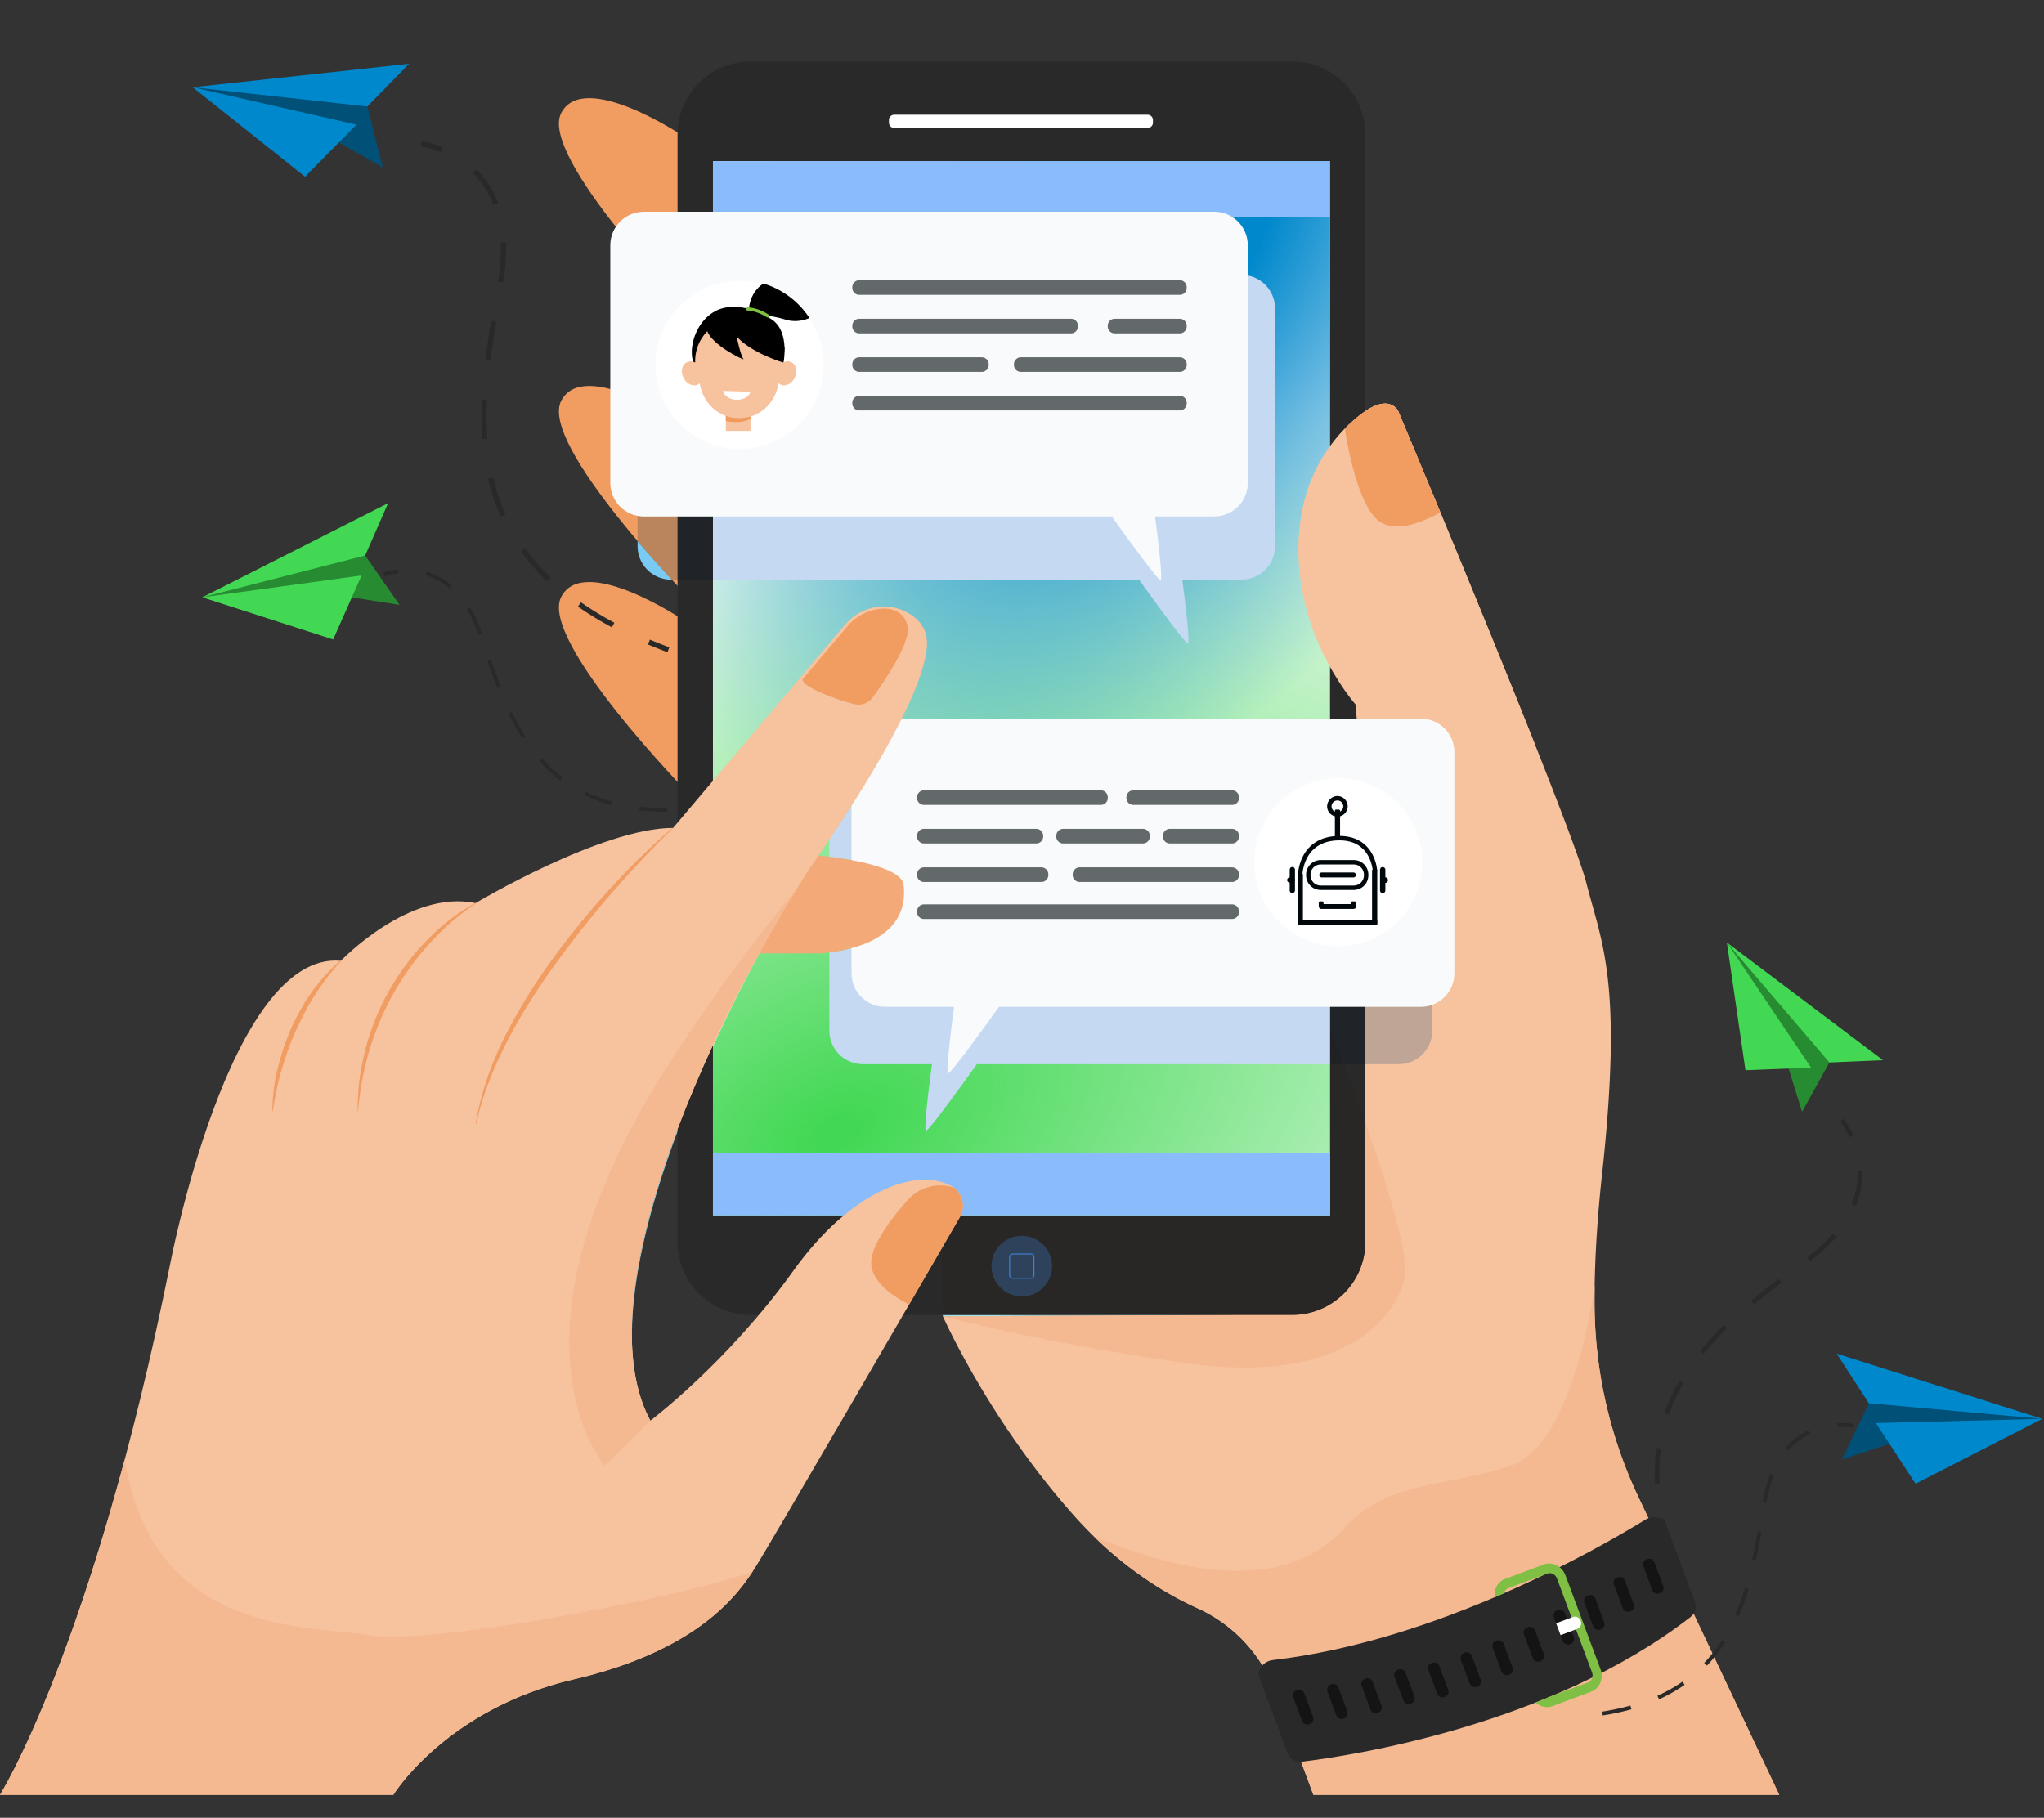 <svg xmlns="http://www.w3.org/2000/svg" fill="none" viewBox="0 0 923 821"><rect x="0" y="0" width="923" height="821" fill="#333333" stroke="none"/><path fill="#F7C29E" d="M803.446 810.63H593.071l-17.451-46.998c-6.182-16.647-18.832-30.032-35.008-37.356-15.237-6.894-35.74-19.411-55.621-41.732-38.681-43.433-59.208-90.029-59.208-90.029l130.378-.635s-11.734-72.954 53.065-169.845c6.936-10.368 10.09-22.813 9.009-35.247l-6.142-70.664s-44.034-49.221-17.017-110.292c0 0 25.834-35.779 36.083-22.683 0 0 78.036 185.886 85.14 213.526 7.106 27.639 16.579 45.014 7.106 131.88-2.509 22.993-3.409 42.171-3.378 57.939a205.665 205.665 0 0 0 19.761 87.517l63.658 134.619z"/><path fill="#9CE3EC" d="m593.072 810.63-17.451-46.998c-6.182-16.647-18.832-30.032-35.008-37.356-.027-.01-.053-.025-.08-.036.027.011.053.026.08.036 16.176 7.324 28.826 20.709 35.008 37.356l17.451 46.998zm-52.582-84.41-.039-.016a.64.64 0 0 1 .039.016zm-.084-.037-.038-.015.038.015zm-.083-.036-.033-.015.033.015zm-.091-.041h-.001.001zm179.796-137.793v-.005.005zm0-.175-.001-.088.001.088zm-.001-.124a430.37 430.37 0 0 1 .063-7.339l-.002.01-.001.005a428.417 428.417 0 0 0-.06 7.324z"/><path fill="#F5B992" d="M593.071 810.63h210.375l-63.658-134.619a205.665 205.665 0 0 1-19.761-87.517v-.356l-.001-.088v-.036c-.001-2.362.018-4.807.06-7.324-.09.698-9.291 71.362-37.675 81.207-28.527 9.892-55.652 6.465-75.179 28.151-10.839 12.036-26.706 19.396-48.594 19.396-17.545 0-38.96-4.729-64.74-15.572 16.798 16.43 33.418 26.342 46.333 32.234a.247.247 0 0 1 .058.026l.033.015c.015.005.03.01.045.021l.038.015c.016.005.029.016.045.021l.039.015c.014.011.029.016.043.021.027.01.053.026.08.036 16.176 7.324 28.826 20.709 35.008 37.356l17.451 46.998z"/><path fill="#292929" d="M297.063 288.728a203.437 203.437 0 0 1-8.07-2.987l.785-1.99a205.686 205.686 0 0 0 7.988 2.956l-.703 2.021z"/><path fill="#F19C61" d="M308.158 61.212s-44.555-29.835-54.733-10.176c-10.173 19.654 57.895 89.202 57.895 89.202l-3.162-79.026zm0 129.983s-44.555-29.83-54.733-10.176c-10.173 19.655 57.895 89.202 57.895 89.202l-3.162-79.026zm0 88.561s-44.555-29.83-54.733-10.176c-10.173 19.655 57.895 89.202 57.895 89.202l-3.162-79.026z"/><path fill="#292929" d="M338.934 27.78h244.627c18.215 0 32.986 14.77 32.986 32.998v500.103c0 18.373-14.927 32.999-32.986 32.999H338.934c-18.212 0-32.983-14.766-32.983-32.999V60.778c0-18.388 14.942-32.998 32.983-32.998z"/><path fill="#9CE3EC" d="m425.783 594.515 130.378-.636H425.773c.005.419.01.636.01.636z"/><path fill="#F5B992" d="M561.949 617.668c48.004-.005 68.557-22.858 72.266-40.559 2.098-10.016-7.406-41.035-17.668-70.121v53.893c0 18.373-14.927 32.999-32.986 32.999h-27.4l-130.378.635s45.532 12.213 111.412 21.345c8.962 1.24 17.195 1.808 24.754 1.808z"/><path fill="#292726" d="M425.773 593.88h157.788c18.059 0 32.986-14.626 32.986-32.999v-53.893a1285.186 1285.186 0 0 0-9.641-26.347h-6.349v68.266H433.843a9.998 9.998 0 0 1-.424.806c-2.051 3.54-4.831 8.331-8.142 14.042.232 15.711.444 27.344.496 30.125zm35.633-35.722c7.559 0 13.686 6.129 13.686 13.69s-6.127 13.69-13.686 13.69c-7.553 0-13.681-6.129-13.681-13.69s6.128-13.69 13.681-13.69z"/><path fill="#fff" d="M600.555 548.907H321.94V72.754h278.615v476.153z"/><path fill="url(#a)" d="M600.555 548.907H321.94V72.754h278.615v476.153z"/><path fill="url(#b)" d="M600.555 548.907H321.94V72.754h278.615v476.153z"/><path fill="#79CBF3" d="M616.545 407.91a55.114 55.114 0 0 0 1.689-19.122l-1.689-19.422v38.544z"/><path fill="#BFA596" d="M616.547 480.641h15.081c8.359 0 15.134-6.781 15.134-15.137v-99.89c0-8.362-6.775-15.137-15.134-15.137h-15.081v18.889l1.688 19.422a55.116 55.116 0 0 1-1.688 19.122v72.731z"/><path fill="#202327" d="M606.906 480.641h9.641V350.477h-15.99v113.636a1590.64 1590.64 0 0 1 6.349 16.528z"/><path fill="#202124" d="M600.557 480.641h6.349a1590.64 1590.64 0 0 0-6.349-16.528v16.528z"/><path fill="#C5D9F3" d="M418.202 510.673c1.235 0 15.21-19.272 22.919-30.032h159.434V350.477h-207.7c-5.414 9.008-11.562 18.615-18.336 28.662v7.809c10.483 1.308 32.492 4.956 33.495 12.564 1.265 9.654-1.385 26.414-33.495 30.652v35.34c0 8.356 6.779 15.137 15.138 15.137h31.18c-1.566 11.83-3.792 30.032-2.635 30.032z"/><path fill="#79CBF3" d="M303.043 261.802h.325a567.633 567.633 0 0 1-15.458-17.437v2.3c0 8.362 6.773 15.137 15.133 15.137z"/><path fill="#C5D9F3" d="M287.912 175.753a225.61 225.61 0 0 1 18.041-11.964v-29.195a576.696 576.696 0 0 1-8.55-9.338c-5.565 2.237-9.491 7.684-9.491 14.052v36.445z"/><path fill="#79CBF3" d="M305.953 189.779v-25.99a225.61 225.61 0 0 0-18.041 11.964v4.383c7.77 3.442 14.657 7.535 18.041 9.643z"/><path fill="#BA855C" d="M305.953 134.594V124.17h-2.909c-1.994 0-3.9.382-5.641 1.085a573.066 573.066 0 0 0 8.55 9.339zm-2.583 127.208h2.583v-72.023c-3.384-2.108-10.271-6.201-18.041-9.643v64.229a566.296 566.296 0 0 0 15.458 17.437z"/><path fill="#202327" d="M305.951 261.802h15.99V124.17h-15.99v137.632z"/><path fill="#C5D9F3" d="M536.357 290.573c1.115 0-.917-16.951-2.47-28.771h26.749c8.359 0 15.135-6.775 15.135-15.137V139.307c0-8.362-6.776-15.137-15.135-15.137H321.942v137.632H514.34c7.849 10.936 20.831 28.771 22.017 28.771z"/><path fill="#fff" d="M403.805 57.79h114.433a2.397 2.397 0 0 0 2.395-2.397V54.22a2.397 2.397 0 0 0-2.395-2.398H403.805a2.395 2.395 0 0 0-2.392 2.398v1.173a2.395 2.395 0 0 0 2.392 2.398z"/><path fill="#F7C29E" d="M622.092 360.767s-1.681 6.253-5.482 9.328l-4.517-51.971s-32.393-36.207-24.567-85.046c2.68-16.719 10.992-32.105 23.706-43.288 7.258-6.378 15.229-10.641 19.927-4.641 0 0 36.696 87.413 62.051 151.265l-71.118 24.353z"/><path fill="#F8FAFB" d="M399.647 324.569H641.62c8.358 0 15.134 6.775 15.134 15.137v99.885c0 8.362-6.776 15.137-15.134 15.137H451.116c-7.709 10.765-21.689 30.037-22.924 30.037-1.152 0 1.069-18.202 2.64-30.037h-31.185c-8.354 0-15.133-6.775-15.133-15.137v-99.885c0-8.362 6.779-15.137 15.133-15.137z"/><path fill="#2F425B" d="M461.408 585.538c7.558 0 13.686-6.129 13.686-13.69s-6.128-13.69-13.686-13.69c-7.554 0-13.681 6.129-13.681 13.69s6.127 13.69 13.681 13.69z"/><path fill="#3E82D7" d="M465.488 566.587c.651 0 1.183.527 1.183 1.178v8.166c0 .651-.532 1.178-1.183 1.178h-8.158a1.182 1.182 0 0 1-1.183-1.178v-8.166c0-.651.532-1.178 1.183-1.178h8.158zm-8.158 10.961h8.158a1.62 1.62 0 0 0 1.622-1.617v-8.166c0-.894-.729-1.618-1.622-1.618h-8.158c-.894 0-1.623.724-1.623 1.618v8.166a1.62 1.62 0 0 0 1.623 1.617z"/><path fill="#8ABBFA" d="M321.94 548.907h278.615V520.74H321.94v28.167zm0-450.883h278.615V72.752H321.94v25.272z"/><path fill="#F19C61" d="M624.561 236.494c-10.14-4.667-15.434-31.061-17.329-42.921 8.137-8.187 18.343-15.556 23.927-8.424 0 0 8.08 19.251 19.278 46.28-7.657 4.264-18.296 8.553-25.876 5.065z"/><path fill="#F3AA78" d="M369.065 386.354s37.633 3.158 38.951 13.158c1.312 10.005-1.581 27.639-37.106 31.065h-36.796s11.004-30.538 10.483-31.587c-.527-1.054 24.468-12.636 24.468-12.636z"/><path fill="#F7C29E" d="M429.447 535.567c5.094 2.708 6.866 9.153 3.973 14.145-17.313 29.872-86.175 148.599-92.376 158.259-7.104 11.054-24.474 37.117-82.105 50.539-57.632 13.427-81.315 52.12-81.315 52.12H.001s41.843-66.333 76.581-238.488c0 0 26.838-142.934 77.359-138.196 0 0 30.787-32.378 60.791-26.057 0 0 56.836-33.96 89.204-33.96l77.747-91.91c7.7-9.095 21.26-10.879 30.72-3.638 3.043 2.33 5.362 5.409 6.003 9.473 2.372 15.003-17.365 52.911-48.944 98.711-31.578 45.8-109.733 191.107-75.785 255.073 0 0 34.732-26.063 64.736-67.914 25.119-35.051 54.671-46.839 71.034-38.157z"/><path fill="#F19C61" d="M303.647 373.966c-10.312 8.832-19.984 18.414-29.113 28.481-12.332 13.427-27.904 33.33-37.049 48.699-11.526 19.009-19.137 35.676-22.733 56.602l.233.051c4.138-19.664 14.962-40.838 24.386-55.469 7.052-11.437 20.113-29.608 36.568-48.658 8.272-9.535 18.755-20.807 27.873-29.536l-.165-.17zm-88.409 33.676c-8.395 4.294-15.877 10.289-22.493 17.064-6.689 6.745-12.254 14.394-17.043 22.746a111.007 111.007 0 0 0-10.671 26.341c-2.038 8.59-3.358 14.414-3.574 28.007l.237.02c.782-9.308 2.482-18.543 5.122-27.5 2.666-8.666 6.41-17.979 10.945-25.705 4.541-8.15 10.074-15.748 16.357-22.647 5.945-6.507 13.723-13.536 21.241-18.12l-.121-.206zm-60.644 25.643c-7.424 5.613-14.938 15.556-18.584 22.275-4.584 7.886-8.213 17.044-10.608 27.071-1.759 6.413-2.201 12.641-2.476 19.163l.231.031c1.098-6.321 1.782-11.034 4.033-18.683 3.447-11.602 6.156-17.571 10.778-26.518 2.764-5.514 9.935-16.434 16.731-23.168l-.105-.171zm238.998 139.049c-1.576-7.995 7.74-20.673 16.192-30.239 5.275-5.974 13.603-8.207 20.935-5.711 4.092 3.034 5.342 8.781 2.702 13.329-4.65 8.026-13.03 22.471-22.909 39.489-7.398-3.767-15.463-9.473-16.92-16.868zm-7.465-254.241c-4.49-.899-24.867-7.679-23.616-11.395l20.097-23.758a22.87 22.87 0 0 1 15.319-8.006l.093-.01c.166-.015.532-.041 1.049-.041 2.692.005 9.331.77 10.788 8.067 1.441 7.21-10.488 24.73-15.748 32.011a7.914 7.914 0 0 1-7.982 3.132z"/><path fill="#292929" d="M742.833 686.456c-22.26 13.68-93.925 54.586-168.026 63.304-4.341.512-7.395 4.497-6.111 7.933l12.945 34.684c.857 2.294 3.436 3.633 6.332 3.281 21.838-2.651 111.944-16.217 175.342-65.278 2.158-1.669 3.068-4.202 2.261-6.362l-13.21-35.396c-1.245-3.334-5.909-4.393-9.533-2.166z"/><path fill="#141414" d="m749.336 719.62.245-.088a2.514 2.514 0 0 0 1.474-3.235l-3.985-10.678a2.509 2.509 0 0 0-3.231-1.473l-.245.088a2.516 2.516 0 0 0-1.475 3.236l3.985 10.677a2.509 2.509 0 0 0 3.232 1.473zm-13.332 8.217.245-.088a2.513 2.513 0 0 0 1.474-3.235l-3.985-10.677a2.513 2.513 0 0 0-3.232-1.473l-.245.088a2.516 2.516 0 0 0-1.475 3.235l3.986 10.677a2.508 2.508 0 0 0 3.232 1.473zm-13.349 8.166.245-.093a2.515 2.515 0 0 0 1.475-3.235l-3.985-10.678a2.513 2.513 0 0 0-3.232-1.473l-.245.093a2.51 2.51 0 0 0-1.475 3.23l3.985 10.678a2.512 2.512 0 0 0 3.232 1.478zm-13.737 6.636.245-.093a2.513 2.513 0 0 0 1.475-3.231l-3.986-10.677a2.511 2.511 0 0 0-3.232-1.478l-.245.093a2.51 2.51 0 0 0-1.474 3.23l3.985 10.683a2.513 2.513 0 0 0 3.232 1.473zm-13.519 7.716.244-.093a2.511 2.511 0 0 0 1.475-3.23l-3.985-10.678a2.512 2.512 0 0 0-3.232-1.478l-.245.093a2.51 2.51 0 0 0-1.474 3.23l3.984 10.683a2.514 2.514 0 0 0 3.233 1.473zm-14.114 6.119.245-.093a2.516 2.516 0 0 0 1.475-3.236l-3.986-10.677a2.512 2.512 0 0 0-3.231-1.473l-.245.093a2.51 2.51 0 0 0-1.475 3.23l3.985 10.678a2.512 2.512 0 0 0 3.232 1.478zm-14.391 5.374.245-.092a2.516 2.516 0 0 0 1.475-3.236l-3.985-10.677a2.513 2.513 0 0 0-3.232-1.473l-.245.088a2.517 2.517 0 0 0-1.475 3.235l3.986 10.677a2.513 2.513 0 0 0 3.231 1.478zm-14.668 4.631.245-.093a2.515 2.515 0 0 0 1.475-3.235l-3.985-10.678a2.512 2.512 0 0 0-3.232-1.472l-.245.087a2.514 2.514 0 0 0-1.474 3.236l3.985 10.677a2.514 2.514 0 0 0 3.231 1.478zm-15.261 3.029.245-.088a2.514 2.514 0 0 0 1.474-3.235l-3.985-10.678a2.512 2.512 0 0 0-3.232-1.472l-.245.087a2.515 2.515 0 0 0-1.474 3.236l3.985 10.677a2.508 2.508 0 0 0 3.232 1.473zm-14.863 4.113.245-.093a2.51 2.51 0 0 0 1.474-3.23l-3.985-10.682a2.512 2.512 0 0 0-3.231-1.473l-.246.093a2.513 2.513 0 0 0-1.475 3.23l3.986 10.678a2.511 2.511 0 0 0 3.232 1.477zm-15.431 2.585.245-.088a2.516 2.516 0 0 0 1.475-3.236l-3.985-10.677a2.51 2.51 0 0 0-3.233-1.473l-.245.088a2.515 2.515 0 0 0-1.474 3.235l3.985 10.678a2.51 2.51 0 0 0 3.232 1.473zm-15.452 2.532.246-.093a2.507 2.507 0 0 0 1.474-3.23l-3.985-10.678a2.512 2.512 0 0 0-3.232-1.478l-.245.093a2.516 2.516 0 0 0-1.475 3.236l3.986 10.677a2.512 2.512 0 0 0 3.231 1.473z"/><path fill="#7FBF43" d="m698.845 766.769-.061-.161c.236-.031.47-.087.701-.17l17.536-6.548c1.732-.651 2.572-2.698 1.874-4.569l-15.814-42.368c-.697-1.871-2.674-2.868-4.406-2.222l-17.537 6.553c-1.026.382-1.736 1.261-2.001 2.3-1.376.599-2.762 1.204-4.166 1.798-.469-3.561 1.359-7.023 4.623-8.238l17.536-6.553c3.844-1.432 8.231.78 9.781 4.93l15.813 42.369c1.55 4.155-.315 8.703-4.158 10.134l-17.537 6.554c-2.63.981-5.515.253-7.571-1.634a357.039 357.039 0 0 0 5.387-2.175z"/><path fill="#fff" d="m702.695 733.15 7.628-2.853c1.367-.506 2.923.274 3.475 1.752.551 1.478-.11 3.091-1.478 3.602l-7.628 2.848-1.997-5.349z"/><path fill="#9CE3EC" d="M177.622 810.63s23.684-38.693 81.315-52.12c.057-.01.113-.026.17-.036-.057.01-.107.026-.17.036-57.631 13.427-81.315 52.12-81.315 52.12zM0 810.63v-.005.005zm.006-.005v-.005.005zm0-.005c.006-.005.006-.01.006-.015 0 .005 0 .01-.006.015zm.013-.021c.796-1.276 27.847-45.071 56.296-151.405C27.859 765.533.815 809.328.019 810.599zm259.132-52.141zm.188-.041c.031-.005.062-.016.094-.021-.032.005-.063.016-.094.021zm.163-.042a.658.658 0 0 0 .094-.02c-.025.01-.063.015-.094.02zm.169-.036c.031-.01.063-.015.088-.02-.025.005-.057.01-.088.02zm.169-.041c.025-.005.057-.01.082-.021a.412.412 0 0 1-.082.021zm.163-.036c.025-.01.057-.016.082-.021-.025.005-.057.011-.082.021zm.163-.042zm.176-.041.063-.015-.063.015zm.15-.036c.032-.005.057-.016.088-.021-.025.005-.056.016-.088.021zm.17-.042.075-.015-.075.015zm.157-.036c.025-.005.056-.015.081-.02-.025.005-.056.015-.081.02zm.169-.041a1.3 1.3 0 0 0 .069-.015l-.069.015zm.157-.041.081-.016-.081.016zm.169-.036c.019-.006.044-.016.069-.021-.025.005-.05.015-.069.021zm.157-.042c.018-.005.05-.01.069-.015-.019.005-.051.01-.069.015zm.169-.041c.019-.005.038-.01.056-.01-.018 0-.037.005-.056.01zm.157-.036c.018-.006.044-.011.062-.016-.018.005-.044.01-.062.016zm.163-.042c.025-.005.05-.01.075-.02-.025.01-.05.015-.075.02zm.15-.036a.746.746 0 0 1 .088-.021c-.025.006-.063.011-.088.021zm.17-.041a.412.412 0 0 1 .062-.016c-.025.005-.044.011-.062.016zm.206-.052a.645.645 0 0 1 .107-.026c-.038.005-.069.016-.107.026zm.17-.041c.037-.011.069-.021.1-.026a.614.614 0 0 0-.1.026zm.188-.052.063-.015a.494.494 0 0 1-.063.015zm.163-.036c.019-.005.044-.016.063-.021-.025.005-.044.016-.063.021zm.157-.041zm.163-.042c.018-.005.044-.01.056-.015-.012.005-.044.01-.056.015zm.163-.041c.018-.005.031-.01.056-.016-.025.006-.038.011-.056.016zm.15-.041.063-.016c-.019.005-.038.016-.063.016zm.157-.037zm.157-.041.069-.015a1.3 1.3 0 0 0-.069.015zm.15-.041.075-.016-.075.016zm.169-.042.063-.015-.063.015zm.151-.036c.025-.005.044-.015.069-.021a.454.454 0 0 0-.069.021zm.157-.041c.019-.005.044-.01.069-.021l-.069.021zm.163-.042.05-.015-.05.015zm.157-.041a.347.347 0 0 0 .043-.015c-.018.005-.025.01-.043.015zm.156-.041.051-.016-.051.016zm.151-.042c.019-.005.037-.01.063-.015-.026.005-.044.01-.063.015zm.157-.041c.012-.005.031-.005.037-.01-.006.005-.025.005-.037.01zm.896-.238c.013 0 .013-.005.025-.005-.012 0-.012.005-.025.005zm.132-.036c.019 0 .031-.005.056-.01-.025.005-.044.01-.056.01zm.15-.041a.192.192 0 0 0 .057-.011c-.025.006-.032.006-.057.011zm.157-.041zm.157-.042c.012 0 .038-.01.044-.01-.013.005-.032.005-.044.01zm.144-.036c.019-.005.038-.01.063-.021a.385.385 0 0 1-.063.021zm.151-.041a.237.237 0 0 0 .062-.021c-.025.01-.037.015-.062.021zm.15-.042.069-.02c-.025.005-.05.015-.069.02zm.151-.041a.42.42 0 0 1 .075-.021c-.025.005-.05.016-.075.021zm.15-.042a.365.365 0 0 1 .082-.02c-.032.005-.057.015-.082.02zm.151-.041a.479.479 0 0 1 .081-.02c-.025.005-.05.01-.081.02zm.163-.041a.205.205 0 0 1 .062-.021c-.018.005-.044.011-.062.021zm.15-.047zm.144-.041zm.157-.041c.025-.006.05-.011.075-.021-.025.005-.05.015-.075.021zm.151-.042c.025-.005.05-.015.075-.02-.019.005-.05.015-.075.02zm.156-.041c.025-.01.051-.015.076-.021a.362.362 0 0 0-.076.021zm.151-.041zm.552-.161zm.125-.036zm.144-.036c.032-.01.057-.015.088-.026-.031.011-.056.016-.088.026zm.144-.041zm.151-.047zm.15-.041c.026-.01.057-.016.088-.026l-.088.026zm.151-.041a.489.489 0 0 1 .088-.026c-.032.005-.057.015-.088.026zm.15-.047c.032-.005.057-.016.082-.026-.025.01-.05.016-.082.026zm.157-.041a.316.316 0 0 1 .082-.026c-.032.01-.057.015-.082.026zm.151-.047c.025-.005.05-.015.075-.02-.025.005-.05.015-.075.02zm.144-.041c.031-.011.056-.016.088-.026-.032.01-.057.015-.088.026zm.15-.047c.032-.005.051-.015.082-.02a.467.467 0 0 1-.082.02zm.151-.041.088-.026a.586.586 0 0 1-.088.026zm.144-.041zm.151-.047c.031-.005.056-.015.087-.026-.031.011-.056.021-.087.026zm.144-.041c.031-.011.063-.016.088-.026-.025.01-.057.015-.088.026zm.15-.047c.025-.005.057-.015.088-.02-.031.005-.063.015-.088.02zm.145-.041.1-.031-.1.031zm.15-.047zm.615-.181c.037-.01.087-.025.119-.036-.038.011-.076.021-.119.036zm.169-.051c.037-.011.063-.021.1-.031-.037.01-.063.02-.1.031zm.15-.047c.032-.005.063-.02.094-.026-.031.011-.062.016-.094.026zm.145-.041.094-.031-.094.031zm.15-.047.094-.031-.094.031zm.144-.041.094-.031-.094.031zm.144-.047.101-.03c-.038.01-.063.02-.101.03zm.145-.046c.037-.01.069-.021.1-.031-.031.01-.063.021-.1.031zm.15-.046c.032-.006.063-.016.094-.026a.77.77 0 0 1-.094.026zm.151-.042.087-.031c-.031.011-.062.021-.087.031zm.144-.046c.031-.011.056-.016.088-.026a.69.69 0 0 0-.088.026zm.144-.047c.031-.01.057-.015.088-.026-.031.011-.057.021-.088.026zm.144-.041c.032-.011.069-.021.094-.031a5.13 5.13 0 0 0-.094.031zm.138-.047.107-.031-.107.031zm.151-.046c.031-.011.069-.021.1-.031a4.44 4.44 0 0 1-.1.031zm.138-.041a.89.89 0 0 0 .106-.037l-.106.037zm.144-.047c.044-.015.081-.026.125-.036-.044.01-.081.026-.125.036zm.144-.047c.038-.01.082-.025.119-.036a.664.664 0 0 1-.119.036zm.144-.046c.295-.088.577-.181.859-.274-.282.093-.564.186-.859.274zm.891-.279.119-.042-.119.042zm.138-.047zm.156-.051.107-.031c-.038.01-.075.02-.107.031zm.138-.042zm.145-.046c.031-.011.069-.026.106-.036-.037.01-.075.025-.106.036zm.144-.047c.031-.01.069-.026.1-.036-.037.01-.069.026-.1.036zm.138-.046c.037-.011.069-.026.106-.036-.037.01-.069.025-.106.036zm.144-.047c.038-.01.075-.025.107-.036-.032.011-.069.026-.107.036zm.132-.046c.044-.011.088-.026.125-.036-.037.01-.081.025-.125.036zm.144-.047c.038-.01.081-.026.119-.036-.038.01-.081.026-.119.036zm.144-.046zm.132-.042c.476-.16.947-.315 1.411-.475-.464.16-.935.315-1.411.475zm1.411-.475c.05-.015.094-.031.138-.047-.044.016-.088.032-.138.047zm.144-.047.276-.093-.276.093zm.282-.093c.038-.015.088-.031.126-.046-.038.015-.088.031-.126.046zm.144-.051zm.138-.047.126-.046-.126.046zm.132-.046c.05-.016.088-.031.132-.047l-.132.047zm.144-.047c.038-.015.088-.031.126-.046-.038.015-.088.031-.126.046zm.132-.052c.044-.015.094-.031.132-.046-.044.021-.088.031-.132.046zm.138-.046c38.601-13.385 52.998-32.694 59.613-42.802-6.615 10.108-21.019 29.417-59.613 42.802z"/><path fill="#F5B992" d="M0 810.63h177.622s23.684-38.693 81.315-52.12c.063-.01.113-.026.17-.036l.044-.016a.514.514 0 0 0 .112-.026c.026-.005.057-.01.076-.015.031-.005.062-.016.094-.021a.233.233 0 0 0 .069-.021c.031-.005.069-.01.094-.02l.075-.016c.031-.01.063-.015.088-.02a.603.603 0 0 0 .081-.021.412.412 0 0 0 .082-.021l.081-.015c.025-.01.057-.016.082-.021.031-.01.056-.015.081-.021a.365.365 0 0 0 .082-.02c.031-.005.063-.01.094-.021l.063-.015c.031-.006.062-.016.087-.021.032-.005.063-.016.088-.021.025-.005.057-.01.082-.021l.075-.015c.025-.01.056-.015.082-.021.025-.005.056-.015.081-.02.031-.006.056-.016.088-.021l.069-.015c.031-.011.062-.016.088-.026l.081-.016c.025-.005.057-.015.088-.02.019-.006.044-.016.069-.021a.488.488 0 0 0 .088-.021c.018-.005.05-.01.069-.015.037-.011.062-.016.1-.026.019-.005.038-.01.056-.01a.497.497 0 0 1 .101-.026c.018-.006.044-.011.062-.016.032-.01.069-.015.101-.026.025-.005.05-.01.075-.02l.075-.016c.025-.01.063-.015.088-.021.025-.01.056-.015.082-.02.018-.005.037-.011.062-.016.044-.015.094-.026.144-.036.038-.01.069-.021.107-.026.025-.01.044-.01.063-.015a.614.614 0 0 1 .1-.026c.025-.01.063-.016.088-.026a.494.494 0 0 0 .063-.015c.031-.006.069-.016.1-.021.019-.005.038-.016.063-.021.037-.005.069-.015.094-.02l.062-.016c.032-.01.063-.016.101-.026.012-.005.044-.01.056-.015.038-.011.075-.016.107-.026.018-.005.031-.01.056-.016a.654.654 0 0 0 .094-.025c.025 0 .044-.011.063-.016.031-.005.056-.015.094-.021a1.3 1.3 0 0 1 .069-.015c.025-.01.056-.016.088-.026a1.3 1.3 0 0 1 .069-.015c.025-.011.056-.016.081-.026l.075-.016c.032-.01.063-.015.094-.026l.063-.015c.032-.006.063-.016.088-.021a.454.454 0 0 1 .069-.021c.025-.005.056-.015.088-.02l.069-.021c.031-.005.062-.015.094-.021l.05-.015c.038-.01.075-.021.107-.026.018-.005.025-.01.043-.015.038-.011.069-.016.113-.026l.051-.016a.641.641 0 0 0 .1-.026c.019-.005.037-.01.063-.015.031-.01.062-.016.094-.026.012-.005.031-.005.037-.01.289-.073.577-.15.859-.228.013 0 .013-.005.025-.005.038-.01.076-.02.107-.031.012 0 .031-.005.056-.01l.094-.031c.025-.005.032-.005.057-.011l.1-.03a.172.172 0 0 0 .05-.011l.107-.031c.012-.005.031-.005.044-.01.037-.011.063-.016.1-.026.019-.005.038-.01.063-.021l.088-.02c.025-.006.037-.011.062-.021a.45.45 0 0 0 .088-.021c.019-.005.044-.015.069-.02.025-.006.057-.016.082-.021.025-.005.05-.016.075-.021l.075-.021c.025-.005.05-.015.082-.02.025-.005.05-.016.069-.021.031-.01.056-.015.081-.02.025-.011.057-.016.082-.021.018-.01.044-.016.062-.021.032-.01.057-.015.088-.026a1.3 1.3 0 0 0 .069-.015c.025-.011.05-.016.075-.026a.45.45 0 0 0 .088-.021c.025-.005.044-.015.069-.02.025-.006.05-.016.075-.021.025-.005.05-.015.076-.021.025-.005.056-.015.075-.02.031-.006.056-.016.081-.021a.362.362 0 0 1 .076-.021c.018-.01.05-.015.075-.02a.187.187 0 0 1 .063-.021c.163-.046.319-.093.489-.14a.185.185 0 0 0 .05-.01c.025-.01.05-.015.075-.026a.316.316 0 0 0 .075-.02.716.716 0 0 1 .069-.016c.032-.01.057-.015.088-.026a.353.353 0 0 1 .056-.015.44.44 0 0 1 .095-.026c.012-.005.031-.016.056-.021a.489.489 0 0 0 .088-.026.819.819 0 0 0 .062-.015l.088-.026.063-.015c.031-.011.056-.021.088-.026.025-.011.044-.016.062-.021.032-.01.057-.016.082-.026l.075-.015c.025-.011.05-.016.082-.026.019-.005.044-.016.069-.021.025-.005.05-.015.075-.02.025-.011.05-.016.069-.021.031-.011.056-.016.088-.026a.378.378 0 0 0 .062-.021.467.467 0 0 0 .082-.02c.019-.005.044-.016.069-.021a.586.586 0 0 0 .088-.026c.018-.005.031-.01.056-.015a.55.55 0 0 1 .094-.026c.013-.006.032-.016.057-.021.031-.005.056-.015.087-.026.025-.005.038-.01.057-.015.031-.011.063-.016.088-.026.018-.005.043-.016.062-.021.025-.005.057-.015.088-.02a.22.22 0 0 1 .057-.021l.1-.031c.019-.005.031-.01.05-.016.201-.056.395-.113.589-.175.013 0 .019-.006.026-.006.043-.015.081-.025.119-.036l.05-.015c.037-.011.063-.021.1-.031.019-.005.032-.01.05-.016.032-.01.063-.015.094-.026l.051-.015.094-.031c.025-.005.037-.01.056-.016l.094-.031c.019 0 .031-.01.05-.01l.094-.031c.019-.005.032-.01.05-.016.038-.01.063-.02.101-.03.019-.006.025-.011.044-.016.037-.01.069-.021.1-.031a.18.18 0 0 0 .05-.015c.032-.006.063-.016.094-.026l.057-.016c.025-.01.056-.02.087-.031.019-.005.032-.01.057-.015a.69.69 0 0 1 .088-.026c.012-.005.037-.016.056-.021.031-.005.057-.015.088-.026.012-.005.038-.01.056-.015l.094-.031a.218.218 0 0 0 .044-.016l.107-.031.044-.015a4.44 4.44 0 0 0 .1-.031c.019-.005.025-.005.038-.01l.106-.037a.102.102 0 0 0 .038-.01c.044-.01.081-.026.125-.036.007-.005.013-.005.019-.011a.664.664 0 0 0 .119-.036c.013-.005.019-.005.025-.01.295-.088.577-.181.859-.274.013 0 .019-.005.032-.005l.119-.042a1.571 1.571 0 0 1 .282-.087 1.052 1.052 0 0 1 .144-.047c.007-.005.019-.005.032-.01.031-.011.069-.026.106-.036.013-.006.019-.006.038-.011.031-.01.063-.026.1-.036.019-.005.025-.005.038-.01.037-.011.069-.026.106-.036.013-.006.026-.006.038-.011.038-.01.075-.025.107-.036.012-.005.025-.005.025-.01.044-.011.088-.026.125-.036.006-.006.013-.006.019-.011.038-.01.081-.026.119-.036l.025-.01c.038-.011.088-.026.132-.042.476-.16.947-.315 1.411-.475.05-.015.094-.031.138-.047h.006l.276-.093h.006c.038-.015.088-.031.126-.046.006 0 .012-.005.018-.005.038-.016.082-.031.119-.042.007-.005.013-.005.019-.005l.126-.046h.006l.132-.047h.012c.038-.015.088-.031.126-.046.006 0 .006 0 .006-.006.044-.015.088-.025.132-.046h.006c38.594-13.385 52.998-32.694 59.613-42.802-15.846 7.431-120.361 29.592-162.887 29.592-4.114 0-7.65-.207-10.466-.656-27.746-4.409-97.668.176-110.34-79.305C27.865 765.528.815 809.323.019 810.599l-.007.006c0 .005 0 .01-.006.015v.005H0v.005z"/><path fill="#9CE3EC" d="M285.432 607.968c-1.101-28.203 7.775-62.984 20.521-97.011v-.92c-12.911 34.167-21.844 69.201-20.521 97.931z"/><path fill="#292726" d="M305.951 510.957c4.872-13.018 10.318-25.933 15.99-38.327v-.553c-5.672 12.27-11.118 25.061-15.99 37.96v.92z"/><path fill="#FDF3EC" d="M321.94 472.63a694.715 694.715 0 0 1 21.001-42.053h-.087c-6.908 12.647-14.074 26.694-20.914 41.501v.552z"/><path fill="#F1A26F" d="M342.856 430.577h.087c6.061-11.178 11.904-21.204 17.127-29.603-5.264 8.466-11.139 18.487-17.214 29.603z"/><path fill="#F5B992" d="m273.154 661.897 20.522-20.259c-5.188-9.416-7.745-20.864-8.246-33.67-1.323-28.73 7.61-63.764 20.521-97.931 4.872-12.899 10.318-25.691 15.991-37.96 6.84-14.806 14.006-28.853 20.914-41.5 6.075-11.116 11.95-21.137 17.214-29.603-17.979 21.789-37.059 47.294-56.258 76.778-82.499 126.691-30.658 184.145-30.658 184.145z"/><path fill="#fff" d="M566.382 389.426c0 20.957 16.986 37.95 37.94 37.95 20.953 0 37.939-16.993 37.939-37.95 0-20.962-16.986-37.955-37.939-37.955-20.954 0-37.94 16.993-37.94 37.955z"/><path stroke="#00080C" stroke-width="2" d="M596.398 389.448H611.3a5.599 5.599 0 0 1 5.604 5.604v.297a5.6 5.6 0 0 1-5.604 5.605h-14.902a5.6 5.6 0 0 1-5.605-5.605v-.297a5.6 5.6 0 0 1 5.605-5.604z"/><path fill="#00080C" stroke="#00080C" stroke-width=".007" d="M596.859 394.063h14.309c.626 0 1.121.495 1.121 1.121 0 .593-.495 1.121-1.121 1.121h-14.309c-.593 0-1.121-.528-1.121-1.121 0-.626.528-1.121 1.121-1.121zm-.201 14.276h14.605c.594 0 1.088.494 1.088 1.088 0 .626-.494 1.088-1.088 1.088h-14.605a1.077 1.077 0 0 1-1.088-1.088c0-.594.495-1.088 1.088-1.088z"/><path fill="#00080C" stroke="#00080C" stroke-width=".007" d="M596.101 407.119h.956c.33 0 .594.263.594.56v1.616a.591.591 0 0 1-.594.593h-.956a.591.591 0 0 1-.593-.593v-1.616c0-.297.264-.56.593-.56zm14.602 0h.989c.33 0 .593.263.593.56v1.418a.59.59 0 0 1-.593.593h-.989a.59.59 0 0 1-.594-.593v-1.418c0-.297.264-.56.594-.56zm13.652-15.496h.033c.659 0 1.187.528 1.187 1.187v9.396c0 .66-.528 1.187-1.187 1.187h-.033c-.66 0-1.187-.527-1.187-1.187v-9.396c0-.659.527-1.187 1.187-1.187z"/><path fill="#00080C" stroke="#00080C" stroke-width=".007" d="M624.355 396.239h1.22c.659 0 1.187.528 1.187 1.187v.165c0 .659-.528 1.187-1.187 1.187h-1.22c-.66 0-1.187-.528-1.187-1.187v-.165c0-.659.527-1.187 1.187-1.187zm-40.785-4.682c.659 0 1.187.528 1.187 1.187v9.462c0 .66-.528 1.187-1.187 1.187-.66 0-1.187-.527-1.187-1.187v-9.462c0-.659.527-1.187 1.187-1.187z"/><path fill="#00080C" stroke="#00080C" stroke-width=".007" d="M582.384 396.305h1.121c.66 0 1.187.527 1.187 1.154 0 .659-.527 1.187-1.187 1.187h-1.121c-.626 0-1.154-.528-1.154-1.187 0-.627.528-1.154 1.154-1.154zm4.22 19.188h34.716c.33 0 .594.264.594.593v1.055c0 .33-.264.594-.594.594h-34.716a.59.59 0 0 1-.593-.594v-1.055a.59.59 0 0 1 .593-.593z"/><path fill="#00080C" stroke="#00080C" stroke-width=".007" d="M620.135 392.645h1.187c.329 0 .593.264.593.561v23.935c0 .33-.264.594-.593.594h-1.187c-.297 0-.561-.264-.561-.594v-23.935c0-.297.264-.561.561-.561zm-33.531 1.814h1.154a.59.59 0 0 1 .594.593v22.089c0 .33-.264.594-.594.594h-1.154a.59.59 0 0 1-.593-.594v-22.089a.59.59 0 0 1 .593-.593z"/><path fill="#00080C" stroke="#00080C" d="M603.385 366.144h1.154c.03 0 .056.012.074.029a.071.071 0 0 1 .017.024l.003.006v12.662c0 .053-.04.093-.094.093h-1.154a.091.091 0 0 1-.093-.093v-12.662l.002-.006a.078.078 0 0 1 .018-.024.107.107 0 0 1 .073-.029z"/><path stroke="#00080C" stroke-width="2" d="M607.571 364.193a3.637 3.637 0 0 1-3.626 3.627c-2.011 0-3.66-1.615-3.66-3.627a3.672 3.672 0 0 1 3.66-3.659c1.978 0 3.626 1.648 3.626 3.659zm-20.406 30.497s.462-15.529 16.781-16.122c16.353-.594 16.979 15.001 16.979 15.001"/><path fill="#F8FAFB" d="M290.732 95.632h257.591c8.359 0 15.134 6.775 15.134 15.137v107.357c0 8.362-6.775 15.138-15.134 15.138h-26.749c1.552 11.819 3.585 28.771 2.47 28.771-1.187 0-14.168-17.83-22.018-28.771H290.732c-8.36 0-15.138-6.776-15.138-15.138V110.769c0-8.362 6.778-15.137 15.138-15.137z"/><path fill="#fff" d="M296.002 164.828c0 20.961 16.987 37.954 37.938 37.954 20.953 0 37.939-16.993 37.939-37.954 0-20.957-16.986-37.95-37.939-37.95-20.951 0-37.938 16.993-37.938 37.95z"/><path fill="#000" d="M353.513 165.376s3.762-15.442-5.2-21.226c-8.962-5.783-18.531-7.106-25.071-3.772-9.065 4.62-12.79 17.101-9.889 24.006l24.061-6.047 16.099 7.039z"/><path fill="#F7C29E" d="M327.762 194.627h11.14v-11.121h-11.14v11.121z"/><path fill="#F19A5E" d="M327.762 190.173v-6.667h11.14v5.674c-2.398 1.287-5.949 2.026-11.14.993z"/><path fill="#F7C29E" d="M310.194 163.588c1.163-.569 2.512-.471 3.733.15-.419-10.978 8.545-20.213 19.836-19.82 11.291-.393 20.255 8.842 19.836 19.82 1.221-.621 2.57-.719 3.732-.15 2.23 1.101 2.924 4.248 1.548 7.034-1.375 2.78-4.297 4.15-6.527 3.049a3.516 3.516 0 0 1-.836-.574c-1.277 9.075-8.859 15.882-17.753 15.753-8.895.129-16.476-6.678-17.754-15.753a3.49 3.49 0 0 1-.835.574c-2.23 1.101-5.153-.269-6.528-3.049-1.374-2.786-.682-5.933 1.548-7.034z"/><path fill="#fff" d="M326.477 176.56c.489 2.196 3.008 3.927 6.095 4.02 3.087.099 5.707-1.478 6.33-3.643l-12.425-.377z"/><path fill="#000" d="M353.6 163.738s-14.579-4.419-20.96-11.794c0 0 1.806 8.884 3.154 10.305-.426.284-14.562-6.594-16.483-12.936-1.919-6.346 14.454-8.625 14.454-8.625s5.611 2.387 5.895 2.532c.283.14 5.546.755 6.149 2.098.786 1.747 4.501 1.902 4.501 1.902l2.345 4.884 1.642 5.132-.697 6.502z"/><path fill="#000" d="M365.543 143.649c-3.221 1.297-6.94 1.897-10.796.708-8.507-2.615-11.878-1.597-13.009-.956-.681.388-1.49.538-2.233.289-.839-.279-1.618-1.038-1.375-2.956 0 0-.337-8.088 6.592-12.693 8.645 2.605 15.988 8.212 20.821 15.608z"/><path fill="#7FBF43" d="m347.237 143.117.003-.005a.717.717 0 0 0-.176-1.034c-1.422-.935-5.077-3.039-9.466-3.266a.722.722 0 0 0-.073 1.442c4.012.212 7.452 2.191 8.748 3.033.315.202.736.13.964-.17z"/><path d="M388.014 133.163h144.729a3.134 3.134 0 0 0 3.136-3.132v-.326a3.138 3.138 0 0 0-3.136-3.137H388.014a3.138 3.138 0 0 0-3.136 3.137v.326a3.134 3.134 0 0 0 3.136 3.132zm115.337 17.401h29.392a3.134 3.134 0 0 0 3.136-3.132v-.326a3.138 3.138 0 0 0-3.136-3.137h-29.392a3.138 3.138 0 0 0-3.136 3.137v.326a3.134 3.134 0 0 0 3.136 3.132zm-115.337 0h95.612a3.134 3.134 0 0 0 3.136-3.132v-.326a3.139 3.139 0 0 0-3.136-3.137h-95.612a3.139 3.139 0 0 0-3.136 3.137v.326a3.134 3.134 0 0 0 3.136 3.132zm72.992 17.406h71.737a3.138 3.138 0 0 0 3.136-3.137v-.326a3.138 3.138 0 0 0-3.136-3.137h-71.737a3.138 3.138 0 0 0-3.136 3.137v.326a3.138 3.138 0 0 0 3.136 3.137zm-72.99 0h55.313a3.138 3.138 0 0 0 3.136-3.137v-.326a3.138 3.138 0 0 0-3.136-3.137h-55.313a3.139 3.139 0 0 0-3.136 3.137v.326a3.139 3.139 0 0 0 3.136 3.137zm-.002 17.401h144.729a3.138 3.138 0 0 0 3.136-3.137v-.326a3.134 3.134 0 0 0-3.136-3.132H388.014a3.134 3.134 0 0 0-3.136 3.132v.326a3.138 3.138 0 0 0 3.136 3.137zM511.792 363.547h44.559a3.131 3.131 0 0 0 3.133-3.132v-.326a3.136 3.136 0 0 0-3.133-3.137h-44.559a3.136 3.136 0 0 0-3.133 3.137v.326a3.132 3.132 0 0 0 3.133 3.132zm16.494 17.401h28.065a3.131 3.131 0 0 0 3.133-3.132v-.325a3.136 3.136 0 0 0-3.133-3.138h-28.065a3.137 3.137 0 0 0-3.134 3.138v.325a3.133 3.133 0 0 0 3.134 3.132zm-48.172 0h35.984a3.131 3.131 0 0 0 3.132-3.132v-.325a3.136 3.136 0 0 0-3.132-3.138h-35.984a3.134 3.134 0 0 0-3.131 3.138v.325a3.13 3.13 0 0 0 3.131 3.132zm-62.871 0h50.689a3.13 3.13 0 0 0 3.13-3.132v-.325c0-1.732-1.4-3.138-3.13-3.138h-50.689a3.134 3.134 0 0 0-3.131 3.138v.325a3.13 3.13 0 0 0 3.131 3.132zm.002-17.401h79.858a3.13 3.13 0 0 0 3.131-3.132v-.326c0-1.731-1.4-3.137-3.131-3.137h-79.858a3.134 3.134 0 0 0-3.131 3.137v.326a3.13 3.13 0 0 0 3.131 3.132zm0 51.511h139.106a3.131 3.131 0 0 0 3.133-3.132v-.326a3.136 3.136 0 0 0-3.133-3.137H417.245a3.134 3.134 0 0 0-3.131 3.137v.326a3.13 3.13 0 0 0 3.131 3.132zm70.275-16.709h68.831a3.13 3.13 0 0 0 3.133-3.132v-.325a3.135 3.135 0 0 0-3.133-3.137H487.52a3.137 3.137 0 0 0-3.136 3.137v.325a3.133 3.133 0 0 0 3.136 3.132zm-70.276 0h53.024c1.73 0 3.13-1.4 3.13-3.132v-.325c0-1.732-1.4-3.137-3.13-3.137h-53.024a3.133 3.133 0 0 0-3.131 3.137v.325c0 1.732 1.4 3.132 3.131 3.132z" fill="#00080C" opacity=".6"/><path fill="#015077" d="m843.903 633.775-12.137 25.353 23.285-7.62 67.167-10.694-45.872-10.413s-24.49-1.871-26.076-1.159c-1.592.716-6.367 4.533-6.367 4.533z"/><path fill="#08C" d="m829.385 611.358 92.836 29.456-78.316-7.039-14.52-22.417zm35.618 58.76-17.924-27.395 75.141-1.909-57.217 29.304z"/><path fill="#292929" d="M829.864 644.474c3.976-.181 6.681.381 6.711.386l.359-1.703c-.115-.024-2.949-.611-7.148-.422l.078 1.739zm-23.722 9.646c2.991-3.532 6.558-6.298 10.61-8.218l.747 1.573c-3.828 1.815-7.204 4.428-10.03 7.766l-1.327-1.121zm-10.21 24.309c.794-4.667 1.958-8.962 3.459-12.763l1.62.642c-1.46 3.686-2.59 7.864-3.363 12.41l-.019.1-1.71-.309.013-.08zm-2.201 13.062 1.714.297c-.885 5.066-1.676 9.181-2.498 12.956l-1.698-.372c.812-3.746 1.601-7.84 2.482-12.881zm-5.717 25.563 1.665.502c-1.357 4.523-2.832 8.597-4.504 12.458l-1.594-.691c1.641-3.795 3.093-7.811 4.433-12.269zm-18.453 34.008a66.835 66.835 0 0 0 3.937-4.554 70.013 70.013 0 0 0 4.021-5.68l1.467.932a71.935 71.935 0 0 1-4.124 5.823 68.362 68.362 0 0 1-4.039 4.676l-1.262-1.197zm-21.103 14.845c4.036-1.832 7.836-3.984 11.288-6.394l.994 1.423c-3.539 2.475-7.43 4.677-11.56 6.553l-.722-1.582zm-24.977 7.153c4.465-.694 8.752-1.614 12.747-2.735l.47 1.677c-4.063 1.139-8.421 2.075-12.951 2.779l-.266-1.721zM198.969 68.669c-5.016-2.023-8.734-2.518-8.771-2.523l.303-2.34c.164.022 4.058.542 9.35 2.675l-.882 2.188zm23.849 23.877c-2.124-5.555-5.272-10.422-9.358-14.468l1.662-1.677c4.326 4.284 7.657 9.431 9.9 15.3l-2.204.845zm4.33 34.997-2.331-.373.023-.14c1.054-6.171 1.482-12.031 1.274-17.403l2.359-.095c.215 5.538-.224 11.565-1.306 17.908l-.019.103zm-5.65 35.232-2.342-.29c.646-5.199 1.482-10.831 2.631-17.716l2.327.386c-1.141 6.858-1.972 12.458-2.616 17.62zm-1.395 35.412-2.355.166c-.406-5.696-.461-11.578-.168-17.989l2.36.11c-.289 6.319-.236 12.111.163 17.713zm6.027 35.117a91.503 91.503 0 0 1-3.073-7.804 97.708 97.708 0 0 1-2.664-9.312l2.298-.539a95.584 95.584 0 0 0 2.6 9.087 89.48 89.48 0 0 0 2.993 7.602l-2.154.966zm20.881 29.255c-4.453-4.265-8.444-8.837-11.865-13.599l1.916-1.378c3.338 4.646 7.233 9.106 11.581 13.268l-1.632 1.709zm29.299 20.778c-5.488-2.94-10.65-6.1-15.34-9.385l1.354-1.933c4.615 3.232 9.695 6.341 15.101 9.237l-1.115 2.081zm25.098 11.226a239.395 239.395 0 0 1-8.825-3.499l.917-2.176c2.812 1.185 5.75 2.35 8.734 3.464l-.826 2.211z"/><path fill="#015077" d="m165.879 48.085 6.948 27.505-21.516-12.19-64.31-23.987 47.457-1.144s24.597 3.042 26.027 4.063c1.431 1.025 5.394 5.753 5.394 5.753z"/><path fill="#08C" d="M184.716 28.808 87.003 39.412l78.877 8.673 18.836-19.277zm-46.96 51.016 23.196-23.519-73.95-16.893 50.754 40.412z"/><path fill="#292929" d="M835.116 513.693c-2.04-4.409-4.17-7.019-4.191-7.046l1.638-1.345c.093.115 2.323 2.85 4.477 7.501l-1.924.89zm.933 30.298c2.025-4.943 2.957-10.065 2.769-15.227l2.119-.076c.199 5.465-.785 10.883-2.926 16.106l-1.962-.803zm-18.686 25.575-1.297-1.676.101-.078c4.485-3.392 8.369-6.966 11.536-10.611l1.603 1.388c-3.265 3.758-7.258 7.434-11.867 10.922l-.076.055zm-25.364 19.594-1.355-1.631c3.62-3.007 7.63-6.18 12.616-9.981l1.287 1.684c-4.964 3.788-8.952 6.944-12.548 9.928zm-22.689 22.326-1.644-1.339c3.237-3.979 6.818-7.864 10.952-11.881l1.478 1.523c-4.076 3.959-7.603 7.784-10.786 11.697zm-17.648 26.697a82.091 82.091 0 0 1 2.787-6.998 87.799 87.799 0 0 1 3.982-7.735l1.836 1.061a85.892 85.892 0 0 0-3.886 7.548 80.227 80.227 0 0 0-2.715 6.817l-2.004-.693zm-4.318 31.995c-.293-5.53-.095-10.978.593-16.199l2.103.276c-.672 5.093-.865 10.409-.577 15.807l-2.119.116zm6.405 31.62c-1.785-5.299-3.221-10.542-4.272-15.577l2.075-.433c1.034 4.954 2.448 10.113 4.206 15.333l-2.009.677zm9.531 22.783a213.517 213.517 0 0 1-3.626-7.717l1.938-.861a204.47 204.47 0 0 0 3.588 7.639l-1.9.939z"/><path fill="#278B32" d="m826.111 479.869-12.364 22.28-6.591-21.212-27.354-55.25 31.774 28.433s14.233 17.117 14.541 18.665c.308 1.551-.006 7.084-.006 7.084z"/><path fill="#43D854" d="m850.298 478.83-70.495-53.143 46.309 54.182 24.186-1.039zm-62.117 4.525 29.649-1.134-38.028-56.534 8.379 57.668z"/><path fill="#278B32" d="m164.896 250.887 15.514 22.279-23.381-3.642-65.69.255 42.107-17.062s23.053-5.593 24.676-5.161c1.629.434 6.774 3.331 6.774 3.331z"/><path fill="#43D854" d="m175.252 227.259-83.911 42.52 73.557-18.892 10.354-23.628z"/><path fill="#43D854" d="m150.439 288.812 12.824-28.902-71.924 9.869 59.1 19.033z"/><path fill="#292929" d="M179.946 258.901c-3.818.445-6.309 1.402-6.336 1.411l-.608-1.567c.106-.041 2.717-1.041 6.749-1.514l.195 1.67zm24.115 5.505c-3.401-2.902-7.232-4.984-11.392-6.184l-.468 1.615c3.932 1.136 7.556 3.101 10.769 5.844l1.091-1.275zm13.514 21.583c-1.483-4.325-3.261-8.238-5.283-11.627l-1.444.863c1.965 3.287 3.692 7.094 5.136 11.307l.033.092 1.582-.561-.024-.074zm4.13 12.109-1.588.55c1.631 4.691 3.026 8.491 4.397 11.961l1.561-.618c-1.358-3.445-2.747-7.225-4.37-11.893zm9.426 23.478-1.509.738c1.997 4.1 4.037 7.754 6.231 11.174l1.412-.907c-2.154-3.362-4.163-6.964-6.134-11.005zm22.88 29.547a64.43 64.43 0 0 1-4.461-3.729 67.148 67.148 0 0 1-4.716-4.789l-1.254 1.118a69.483 69.483 0 0 0 4.837 4.908 65.914 65.914 0 0 0 4.578 3.829l1.016-1.337zm22.426 10.868c-4.132-1.118-8.09-2.578-11.755-4.339l-.726 1.511c3.758 1.809 7.81 3.302 12.039 4.448l.442-1.62zm24.922 2.933c-4.365.033-8.594-.177-12.577-.624l-.187 1.671c4.05.454 8.35.668 12.778.635l-.014-1.682z"/><defs><radialGradient id="a" cx="0" cy="0" r="1" gradientTransform="matrix(458 -222.5 130.193 267.993 376.498 512.5)" gradientUnits="userSpaceOnUse"><stop offset=".023" stop-color="#43D854"/><stop offset=".951" stop-color="#43D854" stop-opacity="0"/></radialGradient><radialGradient id="b" cx="0" cy="0" r="1" gradientTransform="matrix(-171.999 260 -152.136 -100.643 522.998 106)" gradientUnits="userSpaceOnUse"><stop offset=".235" stop-color="#08C"/><stop offset="1" stop-color="#08C" stop-opacity="0"/></radialGradient></defs></svg>